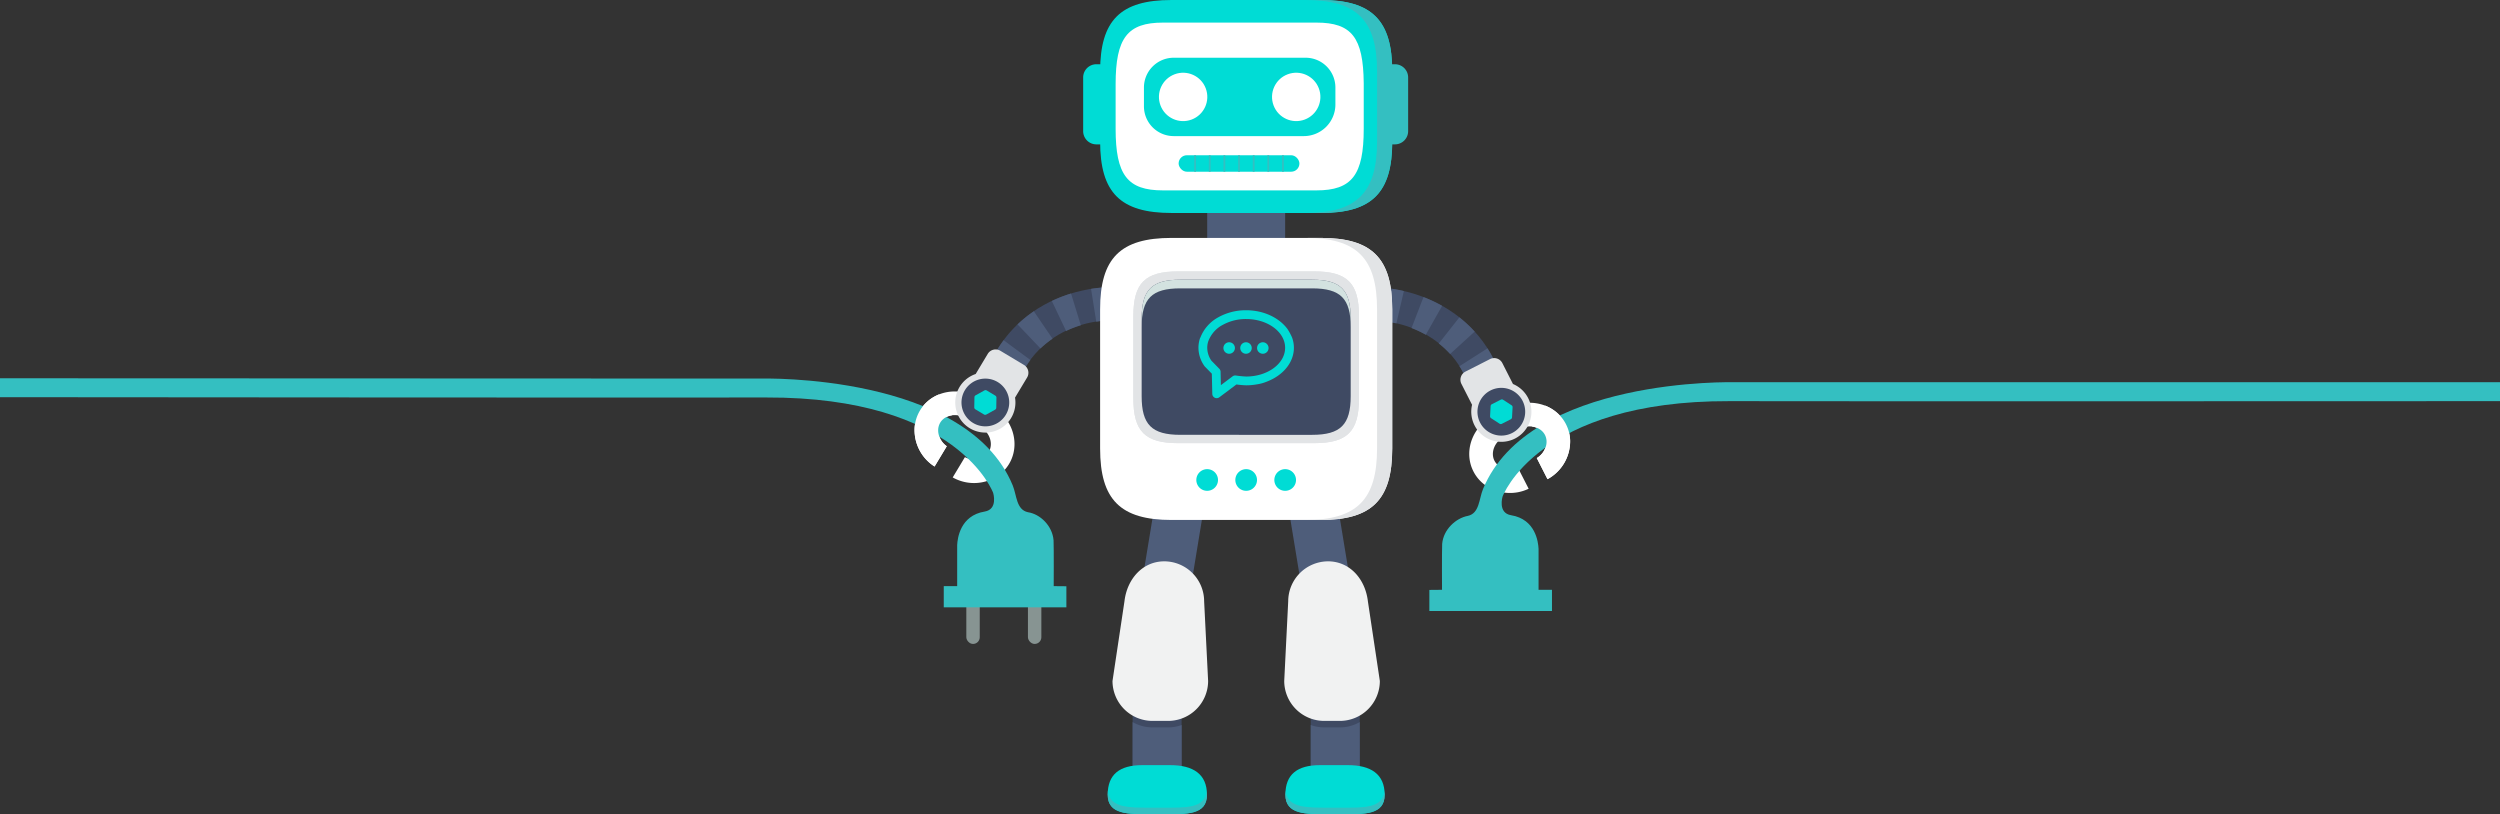 <svg xmlns="http://www.w3.org/2000/svg" xmlns:xlink="http://www.w3.org/1999/xlink" width="1366" height="444.855" viewBox="0 0 1366 444.855"><rect x="0" y="0" width="1366" height="444.855" fill="#333333" stroke="none"/><defs><style>.a,.j{fill:none;}.a{stroke:#707070;}.b{fill:#4e5d7a;}.c{fill:#3f4a63;}.d{fill:#f1f2f2;}.e{fill:#00dcd5;}.f{fill:#fff;}.g{fill:#e2e4e6;}.h{fill:#34bfc1;}.i{fill:#d3e2e0;mix-blend-mode:multiply;isolation:isolate;}.j{stroke:#34bfc1;}.k{clip-path:url(#a);}.l{fill:#879492;}.m{clip-path:url(#b);}</style><clipPath id="a"><path class="a" d="M848.052,1622.505l-12.2,19.742s.276,12.845,0,14.3,10.8,25.436,10.8,25.436,18.556,1.833,20.94-3.505,13-31.078,10.488-34.581S848.052,1622.505,848.052,1622.505Z" transform="translate(0 -1059)"/></clipPath><clipPath id="b"><path class="a" d="M509,1616l12.707,20.637v10.723s-3.777,17.957-5.527,19.031-15.248,11.957-19.107,7.736-17.217-11.473-16.713-26.768,2.361-29.748,5.674-31.359S509,1616,509,1616Z" transform="translate(0 -1059)"/></clipPath></defs><g transform="translate(0 -348.174)"><g transform="translate(-89.878 265.605)"><g transform="translate(598.878 82.569)"><g transform="translate(0)"><g transform="translate(96.247 277.897)"><path class="b" d="M731.544,356.929l-26.361-4.648,5.757-35.018,26.361,4.648Z" transform="translate(-685.584 -317.263)"/><rect class="c" width="26.767" height="35.522" transform="translate(13.621 108.64)"/><path class="d" d="M743.093,406.987A21.859,21.859,0,0,1,721.3,428.781h-8.653a21.86,21.86,0,0,1-21.8-21.794l6.539-43.588c1.406-12.054,9.808-21.8,21.794-21.8h-.064a21.86,21.86,0,0,1,21.8,21.8Z" transform="translate(-688.223 -312.782)"/><path class="b" d="M719.589,418.68h-8.653a21.573,21.573,0,0,1-10.8-2.906v27.517H726.9V417.384A21.573,21.573,0,0,1,719.589,418.68Z" transform="translate(-686.513 -299.129)"/><path class="e" d="M712.229,462.424h7.036c12.471,0,23.6.575,23.6-10.657s-7.575-16.12-20.045-16.12H707.492c-12.471,0-18.861,5.151-18.861,16.12S699.758,462.424,712.229,462.424Z" transform="translate(-688.631 -295.47)"/><g transform="translate(96.455)"><path class="b" d="M778.511,356.929l26.361-4.648-5.757-35.018-26.361,4.648Z" transform="translate(-769.601 -317.263)"/><rect class="c" width="26.767" height="35.522" transform="translate(14.483 108.64)"/><path class="d" d="M770.091,406.987a21.859,21.859,0,0,0,21.794,21.794h8.653a21.859,21.859,0,0,0,21.8-21.794L815.8,363.4c-1.405-12.054-9.808-21.8-21.794-21.8h.064a21.86,21.86,0,0,0-21.8,21.8Z" transform="translate(-770.091 -312.782)"/><path class="b" d="M798.287,418.68h-8.653a21.572,21.572,0,0,1-7.312-1.3v25.906h26.767V415.774A21.585,21.585,0,0,1,798.287,418.68Z" transform="translate(-767.84 -299.129)"/></g></g><g transform="translate(0 127.824)"><g transform="matrix(0.996, -0.087, 0.087, 0.996, 205.398, 8.955)"><g transform="translate(0 27.742) rotate(-22)"><path class="c" d="M74.056,72.97H55.9C55.9,41.6,26.387,18.156,0,18.156V0C18.133,0,36.7,7.769,50.932,21.316,65.843,35.511,74.056,53.854,74.056,72.97Z"/></g><g transform="translate(12.809 25.122) rotate(-22)"><path class="b" d="M41.295,57.781a51.921,51.921,0,0,0-2.909-7.935L54.87,42.237A69.876,69.876,0,0,1,58.8,52.96ZM34.212,42.388a59.055,59.055,0,0,0-5.28-6.812l13.51-12.129a77.608,77.608,0,0,1,6.9,8.9ZM22.7,29.548a62.3,62.3,0,0,0-7.015-5.108L25.326,9.05a80.817,80.817,0,0,1,9.058,6.6ZM8.062,20.389A56.372,56.372,0,0,0,0,17.533L4.719,0A74.457,74.457,0,0,1,15.393,3.778Z"/><g transform="translate(42.821 64.29)"><path class="b" d="M18.377,6.311H.22C.22,4.791.148,3.254,0,1.739L18.074,0C18.275,2.089,18.377,4.212,18.377,6.311Z"/></g></g><g transform="translate(60.886 81.353) rotate(-22)"><path class="f" d="M.032,21.015c-.019.336-.025.676-.03,1.018,0,.034,0,.066,0,.1H0v.037a20.745,20.745,0,0,0,.131,2.313V24.5c.044.375.1.751.16,1.122,0,.028.012.058.015.086.058.347.128.691.2,1.033.009.038.019.075.028.111.076.333.161.664.252.991.013.04.025.079.037.118.092.326.194.645.3.964l.041.116q.167.48.356.951c.013.032.027.064.041.1.129.321.268.637.416.951A.2.2,0,0,0,2,31.071H2A23.583,23.583,0,0,0,22.6,44.285l-.009-12.925a11.03,11.03,0,0,1-7.929-4.186c-.081-.105-.154-.215-.231-.324s-.155-.225-.226-.34-.133-.214-.2-.323c-.077-.136-.148-.273-.218-.412-.046-.094-.1-.186-.141-.281-.1-.227-.2-.458-.282-.694-.031-.082-.051-.166-.077-.247-.056-.174-.109-.346-.15-.522-.02-.09-.041-.182-.062-.274-.04-.185-.07-.371-.1-.558-.011-.076-.02-.153-.032-.23a7.887,7.887,0,0,1-.046-.805c0-5.01,4.829-9.244,10.555-9.248l4.921,0,4.92,0c5.726,0,10.56,4.238,10.555,9.248a7.887,7.887,0,0,1-.046.805c-.009.077-.021.155-.031.231-.025.186-.058.372-.1.555-.018.092-.037.185-.06.275-.044.176-.095.349-.149.522-.026.082-.049.166-.079.247-.083.236-.175.467-.28.694-.044.095-.095.187-.141.279-.072.14-.141.277-.22.412-.063.109-.129.218-.2.326s-.146.227-.224.339-.153.219-.232.324a11.026,11.026,0,0,1-7.93,4.186l-.007,12.925a23.585,23.585,0,0,0,20.6-13.213h0c0-.012.011-.024.015-.037.146-.313.285-.629.417-.95.014-.032.027-.064.039-.1.128-.313.247-.63.359-.95.014-.04.025-.078.039-.116.109-.319.211-.638.306-.964l.034-.118c.092-.327.176-.658.255-.991.007-.037.019-.073.025-.111.079-.341.147-.686.206-1.033,0-.028.012-.058.017-.086.063-.372.116-.747.157-1.122l0-.012a21.332,21.332,0,0,0,.131-2.312c0-.013,0-.025,0-.037h0c0-.034,0-.066,0-.1,0-.342-.009-.682-.027-1.018-.012-.24-.038-.476-.058-.714-.012-.131-.019-.263-.032-.393C55.446,8.766,45.393-.007,33.283,0l-4.9,0-4.9,0C11.371-.007,1.32,8.766.12,19.908c-.013.13-.02.262-.032.393C.066,20.539.044,20.775.032,21.015Z" transform="translate(0 28.446)"/><path class="g" d="M28.987,17.836,29,5.012a5.013,5.013,0,0,0-5-5L8.914,0A5.02,5.02,0,0,0,3.909,5l0,12.825a16.44,16.44,0,1,0,25.084.015Z" transform="translate(11.958)"/><path class="c" d="M26.088,13.051A13.044,13.044,0,1,0,13.034,26.085,13.044,13.044,0,0,0,26.088,13.051Z" transform="translate(15.353 15.407)"/><path class="e" d="M3.924,12.022a1.236,1.236,0,0,1-.971-.562L.134,6.571a1.247,1.247,0,0,1,0-1.125L2.958.561A1.236,1.236,0,0,1,3.931,0L9.577,0a1.231,1.231,0,0,1,.973.562l2.817,4.888a1.243,1.243,0,0,1,0,1.126l-2.824,4.886a1.248,1.248,0,0,1-.973.56Z" transform="translate(21.646 22.438)"/></g></g><g transform="translate(57.085 -9.064) rotate(31)"><g transform="translate(19.077 0)"><path class="c" d="M18.158,72.97H0c0-19.116,8.214-37.46,23.127-51.654C37.361,7.769,55.925,0,74.058,0V18.156C47.671,18.156,18.158,41.6,18.158,72.97Z"/></g><g transform="translate(19.077 2.369)"><g transform="translate(2.401 0)"><path class="b" d="M17.5,57.781,0,52.96A69.876,69.876,0,0,1,3.929,42.237l16.485,7.609A51.935,51.935,0,0,0,17.5,57.781Zm7.084-15.393L9.46,32.349a77.408,77.408,0,0,1,6.895-8.9L29.867,35.576A59.423,59.423,0,0,0,24.587,42.388ZM36.1,29.548l-11.681-13.9a80.861,80.861,0,0,1,9.058-6.6l9.637,15.39A62.454,62.454,0,0,0,36.1,29.548Zm14.64-9.159L43.406,3.778A74.426,74.426,0,0,1,54.082,0L58.8,17.533A56.34,56.34,0,0,0,50.735,20.389Z"/></g><g transform="translate(0 64.29)"><path class="b" d="M18.158,6.311H0C0,4.212.1,2.089.3,0L18.378,1.739C18.234,3.254,18.158,4.791,18.158,6.311Z"/></g></g><g transform="translate(0 72.516)"><path class="f" d="M56.734,21.015c.019.336.027.676.03,1.018,0,.034,0,.066,0,.1h0v.037a20.745,20.745,0,0,1-.131,2.313V24.5c-.043.375-.1.751-.16,1.122,0,.028-.011.058-.015.086q-.089.52-.206,1.033c-.007.038-.016.075-.026.111-.076.333-.161.664-.253.991l-.036.118c-.094.326-.194.645-.3.964l-.041.116q-.167.48-.358.951c-.012.032-.026.064-.039.1-.13.321-.269.637-.417.951a.191.191,0,0,1-.017.035h0a23.583,23.583,0,0,1-20.6,13.213l.006-12.925A11.031,11.031,0,0,0,42.1,27.173c.081-.105.155-.215.232-.324s.152-.225.224-.34.134-.214.2-.323c.076-.136.148-.273.218-.412.046-.094.1-.186.141-.281.1-.227.2-.458.282-.694.03-.082.051-.166.077-.247.057-.174.108-.346.15-.522.021-.09.041-.182.063-.274.039-.185.07-.371.095-.558l.032-.23c.025-.266.045-.534.045-.805.006-5.01-4.83-9.244-10.554-9.248l-4.921,0-4.921,0c-5.725,0-10.56,4.238-10.554,9.248a7.9,7.9,0,0,0,.046.805c.007.077.019.155.032.231.024.186.057.372.094.555.02.092.039.185.063.275.044.176.095.349.149.522.026.082.05.166.077.247q.126.353.282.694c.044.095.094.187.141.279.072.14.142.277.22.412.062.109.129.218.2.326s.147.227.224.339.153.219.232.324a11.028,11.028,0,0,0,7.93,4.186L22.6,44.285A23.585,23.585,0,0,1,2,31.071H2l-.015-.037q-.217-.469-.414-.95c-.015-.032-.028-.064-.043-.1-.124-.313-.245-.63-.356-.95-.013-.04-.027-.078-.039-.116-.111-.319-.211-.638-.305-.964C.816,27.919.8,27.88.793,27.84c-.094-.327-.175-.658-.255-.991-.008-.037-.019-.073-.025-.111C.435,26.4.368,26.052.308,25.705.3,25.677.3,25.647.291,25.619.229,25.247.175,24.872.134,24.5v-.012A20.744,20.744,0,0,1,0,22.172v-.037H0c0-.034,0-.066,0-.1q0-.513.027-1.018c.013-.24.038-.476.058-.714.012-.131.017-.263.033-.393C1.32,8.766,11.373-.007,23.483,0l4.9,0,4.9,0c12.11-.007,22.163,8.766,23.363,19.908.014.13.018.262.031.393C56.7,20.539,56.722,20.775,56.734,21.015Z" transform="translate(0 28.446)"/><path class="g" d="M3.892,17.836,3.881,5.012a5.014,5.014,0,0,1,5-5L23.965,0a5.017,5.017,0,0,1,5,5l.007,12.825a16.44,16.44,0,1,1-25.084.015Z" transform="translate(11.928)"/><path class="c" d="M0,13.051A13.042,13.042,0,1,1,13.05,26.085,13.042,13.042,0,0,1,0,13.051Z" transform="translate(15.327 15.407)"/><path class="e" d="M9.579,12.022a1.239,1.239,0,0,0,.971-.562l2.818-4.889a1.254,1.254,0,0,0,0-1.125L10.544.561A1.235,1.235,0,0,0,9.571,0L3.925,0a1.236,1.236,0,0,0-.974.562L.135,5.454a1.242,1.242,0,0,0,0,1.126l2.824,4.886a1.242,1.242,0,0,0,.973.56Z" transform="translate(21.618 22.438)"/></g></g></g><rect class="b" width="42.583" height="28.573" transform="translate(150.621 106.917)"/><path class="e" d="M844.755,159.875c0,28-11.075,39.069-39.079,39.069H724.2c-28,0-39.062-11.069-39.062-39.069V121.633c0-28,11.057-39.064,39.062-39.064h81.472c28,0,39.079,11.064,39.079,39.064Z" transform="translate(-593.027 -82.569)"/><path class="h" d="M788.225,82.569h-8.289c28,0,39.079,11.064,39.079,39.064v38.242c0,28-11.075,39.069-39.079,39.069h8.289c28,0,39.08-11.069,39.08-39.069V121.633C827.3,93.633,816.23,82.569,788.225,82.569Z" transform="translate(-575.577 -82.569)"/><path class="f" d="M805.665,192.354H724.194c-28,0-39.063,11.063-39.063,39.063v75.988c0,28,11.075,39.063,39.082,39.063h81.469c28,0,39.063-11.064,39.063-39.063V231.417C844.745,203.417,833.671,192.354,805.665,192.354Z" transform="translate(-593.029 -62.36)"/><path class="g" d="M788.214,192.354h-8.289c28.006,0,39.081,11.063,39.081,39.063v75.988c0,28-11.058,39.063-39.063,39.063h8.289c28,0,39.063-11.064,39.063-39.063V231.417C827.3,203.417,816.22,192.354,788.214,192.354Z" transform="translate(-575.579 -62.36)"/><g transform="translate(110.26 148.291)"><path class="g" d="M724.941,301.647c-18.065,0-24.475-6.4-24.475-24.462v-44.92c0-18.057,6.4-24.458,24.457-24.458h74.367c18.066,0,24.474,6.4,24.474,24.458v44.92c0,18.06-6.4,24.462-24.457,24.462Z" transform="translate(-700.466 -207.806)"/><path class="g" d="M724.941,301.647c-18.065,0-24.475-6.4-24.475-24.462v-44.92c0-18.057,6.4-24.458,24.457-24.458h74.367c18.066,0,24.474,6.4,24.474,24.458v44.92c0,18.06-6.4,24.462-24.457,24.462Z" transform="translate(-700.466 -207.806)"/><path class="c" d="M725.419,296.4c-15.562,0-21.119-5.551-21.119-21.106V232.743c0-15.555,5.549-21.105,21.1-21.105h72c15.561,0,21.118,5.55,21.118,21.105V275.3c0,15.555-5.55,21.106-21.1,21.106Z" transform="translate(-699.76 -207.101)"/><path class="i" d="M797.4,211.638h-72c-15.553,0-21.1,5.55-21.1,21.105v4.736c0-15.555,5.549-21.105,21.1-21.105h72c15.561,0,21.118,5.55,21.118,21.105v-4.736C818.519,217.188,812.962,211.638,797.4,211.638Z" transform="translate(-699.76 -207.101)"/></g><path class="f" d="M718.156,184.679c-19.418,0-25.869-8.4-25.869-33.684V126.669c0-25.277,6.451-33.672,25.869-33.672h83.833c19.279,0,25.632,8.091,25.864,33.109,0,.187,0,24.889,0,24.889,0,25.28-6.444,33.684-25.866,33.684Z" transform="translate(-591.711 -80.649)"/><path class="e" d="M729.531,304.977a5.92,5.92,0,1,1,5.918,5.923A5.916,5.916,0,0,1,729.531,304.977Z" transform="translate(-584.855 -42.717)"/><path class="e" d="M747.531,304.977a5.92,5.92,0,1,1,5.917,5.923A5.916,5.916,0,0,1,747.531,304.977Z" transform="translate(-581.542 -42.717)"/><path class="e" d="M765.531,304.977a5.92,5.92,0,1,1,5.917,5.923A5.915,5.915,0,0,1,765.531,304.977Z" transform="translate(-578.229 -42.717)"/><g transform="translate(145.833 169.518)"><path class="e" d="M752.937,240.509a3.139,3.139,0,1,0,3.138,3.14A3.143,3.143,0,0,0,752.937,240.509Z" transform="translate(-726.958 -223.013)"/><path class="e" d="M760.7,240.509a3.139,3.139,0,1,0,3.138,3.14A3.143,3.143,0,0,0,760.7,240.509Z" transform="translate(-725.529 -223.013)"/><path class="e" d="M745.171,240.509a3.139,3.139,0,1,0,3.137,3.14A3.142,3.142,0,0,0,745.171,240.509Z" transform="translate(-728.388 -223.013)"/><path class="e" d="M779.123,235.948c-4.522-6.1-12.928-10.215-22.538-10.215a30.783,30.783,0,0,0-15.656,4.087l-.088.053a21.33,21.33,0,0,0-9.237,10.692,2.389,2.389,0,0,0-.3.617,16.525,16.525,0,0,0-.793,5.06,17.262,17.262,0,0,0,3.282,9.994,2.4,2.4,0,0,0,.24.289l3.784,3.87.258,11.043a2.384,2.384,0,0,0,1.351,2.1,2.394,2.394,0,0,0,2.491-.243l9.342-7.014a48.531,48.531,0,0,0,5.326.468,32.894,32.894,0,0,0,5.721-.5,23.19,23.19,0,0,0,5.787-1.606c8.619-3.35,14.569-10.338,14.569-18.4a16.441,16.441,0,0,0-.988-5.576A29.911,29.911,0,0,0,779.123,235.948Zm-22.538,26a54.112,54.112,0,0,1-5.629-.554,2.115,2.115,0,0,0-.343-.026,2.394,2.394,0,0,0-1.443.48l-6.4,4.81-.169-7.322a2.393,2.393,0,0,0-.684-1.619l-4.31-4.41a12.452,12.452,0,0,1-2.292-7.064,11.68,11.68,0,0,1,.5-3.352,16.87,16.87,0,0,1,7.229-8.769,2.327,2.327,0,0,0,.317-.156,26.011,26.011,0,0,1,13.232-3.43c11.729,0,21.274,7.045,21.274,15.708S768.314,261.948,756.585,261.948Z" transform="translate(-730.509 -225.733)"/></g><path class="e" d="M794.229,462.424h7.036c12.471,0,23.6.575,23.6-10.657s-7.575-16.12-20.045-16.12H789.492c-12.471,0-18.861,5.151-18.861,16.12S781.758,462.424,794.229,462.424Z" transform="translate(-577.29 -17.574)"/><path class="h" d="M719.264,456.7h-7.036c-11.9,0-22.554.258-23.5-9.249-.059.69-.094,1.4-.094,2.144,0,10.968,11.127,10.657,23.6,10.657h7.036c12.471,0,23.6.575,23.6-10.657q0-1.034-.087-2C741.763,457.21,731.124,456.7,719.264,456.7Z" transform="translate(-592.384 -15.401)"/><path class="h" d="M801.264,456.7h-7.036c-11.9,0-22.554.258-23.5-9.249-.059.69-.094,1.4-.094,2.144,0,10.968,11.127,10.657,23.6,10.657h7.036c12.471,0,23.6.575,23.6-10.657q0-1.034-.086-2C823.763,457.21,813.124,456.7,801.264,456.7Z" transform="translate(-577.29 -15.401)"/></g></g><g transform="translate(681.718 114.113)"><g transform="translate(33.209)"><path class="e" d="M16.286,0H88.331a16.284,16.284,0,0,1,16.284,16.284v9.254A17.287,17.287,0,0,1,87.328,42.825H16.284A16.284,16.284,0,0,1,0,26.541V16.286A16.286,16.286,0,0,1,16.286,0Z"/><circle class="f" cx="13.215" cy="13.215" r="13.215" transform="translate(4.397 13.683) rotate(-20.568)"/><circle class="f" cx="13.215" cy="13.215" r="13.215" transform="translate(66.187 13.682) rotate(-20.568)"/></g><path class="h" d="M0,0H3.848a7.225,7.225,0,0,1,7.225,7.225V36.561a7.225,7.225,0,0,1-7.225,7.225H0a0,0,0,0,1,0,0V0A0,0,0,0,1,0,0Z" transform="translate(166.495 3.557)"/><path class="e" d="M0,0H3.848a7.225,7.225,0,0,1,7.225,7.225V36.561a7.225,7.225,0,0,1-7.225,7.225H0a0,0,0,0,1,0,0V0A0,0,0,0,1,0,0Z" transform="translate(11.074 47.343) rotate(180)"/><rect class="e" width="66" height="9" rx="4.5" transform="translate(52.159 53.282)"/><g transform="translate(-0.5 -0.5)"><line class="j" y1="9" transform="translate(61.659 53.782)"/><line class="j" y1="9" transform="translate(69.659 53.782)"/><line class="j" y1="9" transform="translate(77.659 53.782)"/><line class="j" y1="9" transform="translate(85.659 53.782)"/><line class="j" y1="9" transform="translate(93.659 53.782)"/><line class="j" y1="9" transform="translate(101.659 53.782)"/><line class="j" y1="9" transform="translate(109.659 53.782)"/></g></g></g><g transform="translate(781 557)"><path class="h" d="M585,470.333H166.667s-112-3-137.333,58.334C27.1,534.082,27.417,542,21,543.361c-6.489,1.225-13.333,7.389-14,15.306-.192,4.58-.078,25.083-.078,25.083L0,583.813v11.52H67V583.75H59.667V561.333c-.164-3.679-1.65-16.147-15-18.333C37.246,541.785,40,532.817,40,532.817s19-52.484,124-52.15c48.839.155,421,0,421,0Z" transform="translate(0 -470.309)"/></g><g class="k"><path class="f" d="M.032,21.015c-.019.336-.025.676-.03,1.018,0,.034,0,.066,0,.1H0v.037a20.745,20.745,0,0,0,.131,2.313V24.5c.044.375.1.751.16,1.122,0,.028.012.058.015.086.058.347.128.691.2,1.033.009.038.019.075.028.111.076.333.161.664.252.991.013.04.025.079.037.118.092.326.194.645.3.964l.041.116q.167.48.356.951c.013.032.027.064.041.1.129.321.268.637.416.951A.2.2,0,0,0,2,31.071H2A23.583,23.583,0,0,0,22.6,44.285l-.009-12.925a11.03,11.03,0,0,1-7.929-4.186c-.081-.105-.154-.215-.231-.324s-.155-.225-.226-.34-.133-.214-.2-.323c-.077-.136-.148-.273-.218-.412-.046-.094-.1-.186-.141-.281-.1-.227-.2-.458-.282-.694-.031-.082-.051-.166-.077-.247-.056-.174-.109-.346-.15-.522-.02-.09-.041-.182-.062-.274-.04-.185-.07-.371-.1-.558-.011-.076-.02-.153-.032-.23a7.887,7.887,0,0,1-.046-.805c0-5.01,4.829-9.244,10.555-9.248l4.921,0,4.92,0c5.726,0,10.56,4.238,10.555,9.248a7.887,7.887,0,0,1-.046.805c-.009.077-.021.155-.031.231-.025.186-.058.372-.1.555-.018.092-.037.185-.06.275-.044.176-.095.349-.149.522-.026.082-.049.166-.079.247-.083.236-.175.467-.28.694-.044.095-.095.187-.141.279-.072.14-.141.277-.22.412-.063.109-.129.218-.2.326s-.146.227-.224.339-.153.219-.232.324a11.026,11.026,0,0,1-7.93,4.186l-.007,12.925a23.585,23.585,0,0,0,20.6-13.213h0c0-.012.011-.024.015-.037.146-.313.285-.629.417-.95.014-.032.027-.064.039-.1.128-.313.247-.63.359-.95.014-.04.025-.078.039-.116.109-.319.211-.638.306-.964l.034-.118c.092-.327.176-.658.255-.991.007-.037.019-.073.025-.111.079-.341.147-.686.206-1.033,0-.028.012-.058.017-.086.063-.372.116-.747.157-1.122l0-.012a21.332,21.332,0,0,0,.131-2.312c0-.013,0-.025,0-.037h0c0-.034,0-.066,0-.1,0-.342-.009-.682-.027-1.018-.012-.24-.038-.476-.058-.714-.012-.131-.019-.263-.032-.393C55.446,8.766,45.393-.007,33.283,0l-4.9,0-4.9,0C11.371-.007,1.32,8.766.12,19.908c-.013.13-.02.262-.032.393C.066,20.539.044,20.775.032,21.015Z" transform="translate(795.057 586.036) rotate(-27)"/></g><g transform="translate(-2 84.691)"><rect class="l" width="7.333" height="24" rx="3.667" transform="translate(530 591.333)"/><rect class="l" width="7.333" height="24" rx="3.667" transform="translate(563.667 591.333)"/><path class="h" d="M2,470.17l416,.163s112-3,137.333,58.334c2.237,5.415,1.917,13.333,8.334,14.694,6.674,1,13.333,7.389,14,15.306.192,4.58.078,25.083.078,25.083l6.922.063v11.52h-67V583.75H525V561.333c.164-3.679,1.65-16.147,15-18.333,7.421-1.215,4.667-10.183,4.667-10.183s-19-52.484-124-52.15C371.828,480.822,2,480.5,2,480.5Z"/></g><g class="m"><path class="f" d="M56.734,21.015c.019.336.027.676.03,1.018,0,.034,0,.066,0,.1h0v.037a20.745,20.745,0,0,1-.131,2.313V24.5c-.043.375-.1.751-.16,1.122,0,.028-.011.058-.015.086q-.089.52-.206,1.033c-.007.038-.016.075-.026.111-.076.333-.161.664-.253.991l-.036.118c-.094.326-.194.645-.3.964l-.041.116q-.167.48-.358.951c-.012.032-.026.064-.039.1-.13.321-.269.637-.417.951a.191.191,0,0,1-.017.035h0a23.583,23.583,0,0,1-20.6,13.213l.006-12.925A11.031,11.031,0,0,0,42.1,27.173c.081-.105.155-.215.232-.324s.152-.225.224-.34.134-.214.2-.323c.076-.136.148-.273.218-.412.046-.094.1-.186.141-.281.1-.227.2-.458.282-.694.03-.082.051-.166.077-.247.057-.174.108-.346.15-.522.021-.09.041-.182.063-.274.039-.185.07-.371.095-.558l.032-.23c.025-.266.045-.534.045-.805.006-5.01-4.83-9.244-10.554-9.248l-4.921,0-4.921,0c-5.725,0-10.56,4.238-10.554,9.248a7.9,7.9,0,0,0,.046.805c.007.077.019.155.032.231.024.186.057.372.094.555.02.092.039.185.063.275.044.176.095.349.149.522.026.082.05.166.077.247q.126.353.282.694c.044.095.094.187.141.279.072.14.142.277.22.412.062.109.129.218.2.326s.147.227.224.339.153.219.232.324a11.028,11.028,0,0,0,7.93,4.186L22.6,44.285A23.585,23.585,0,0,1,2,31.071H2l-.015-.037q-.217-.469-.414-.95c-.015-.032-.028-.064-.043-.1-.124-.313-.245-.63-.356-.95-.013-.04-.027-.078-.039-.116-.111-.319-.211-.638-.305-.964C.816,27.919.8,27.88.793,27.84c-.094-.327-.175-.658-.255-.991-.008-.037-.019-.073-.025-.111C.435,26.4.368,26.052.308,25.705.3,25.677.3,25.647.291,25.619.229,25.247.175,24.872.134,24.5v-.012A20.744,20.744,0,0,1,0,22.172v-.037H0c0-.034,0-.066,0-.1q0-.513.027-1.018c.013-.24.038-.476.058-.714.012-.131.017-.263.033-.393C1.32,8.766,11.373-.007,23.483,0l4.9,0,4.9,0c12.11-.007,22.163,8.766,23.363,19.908.014.13.018.262.031.393C56.7,20.539,56.722,20.775,56.734,21.015Z" transform="translate(514.087 553.476) rotate(31)"/></g></g></svg>